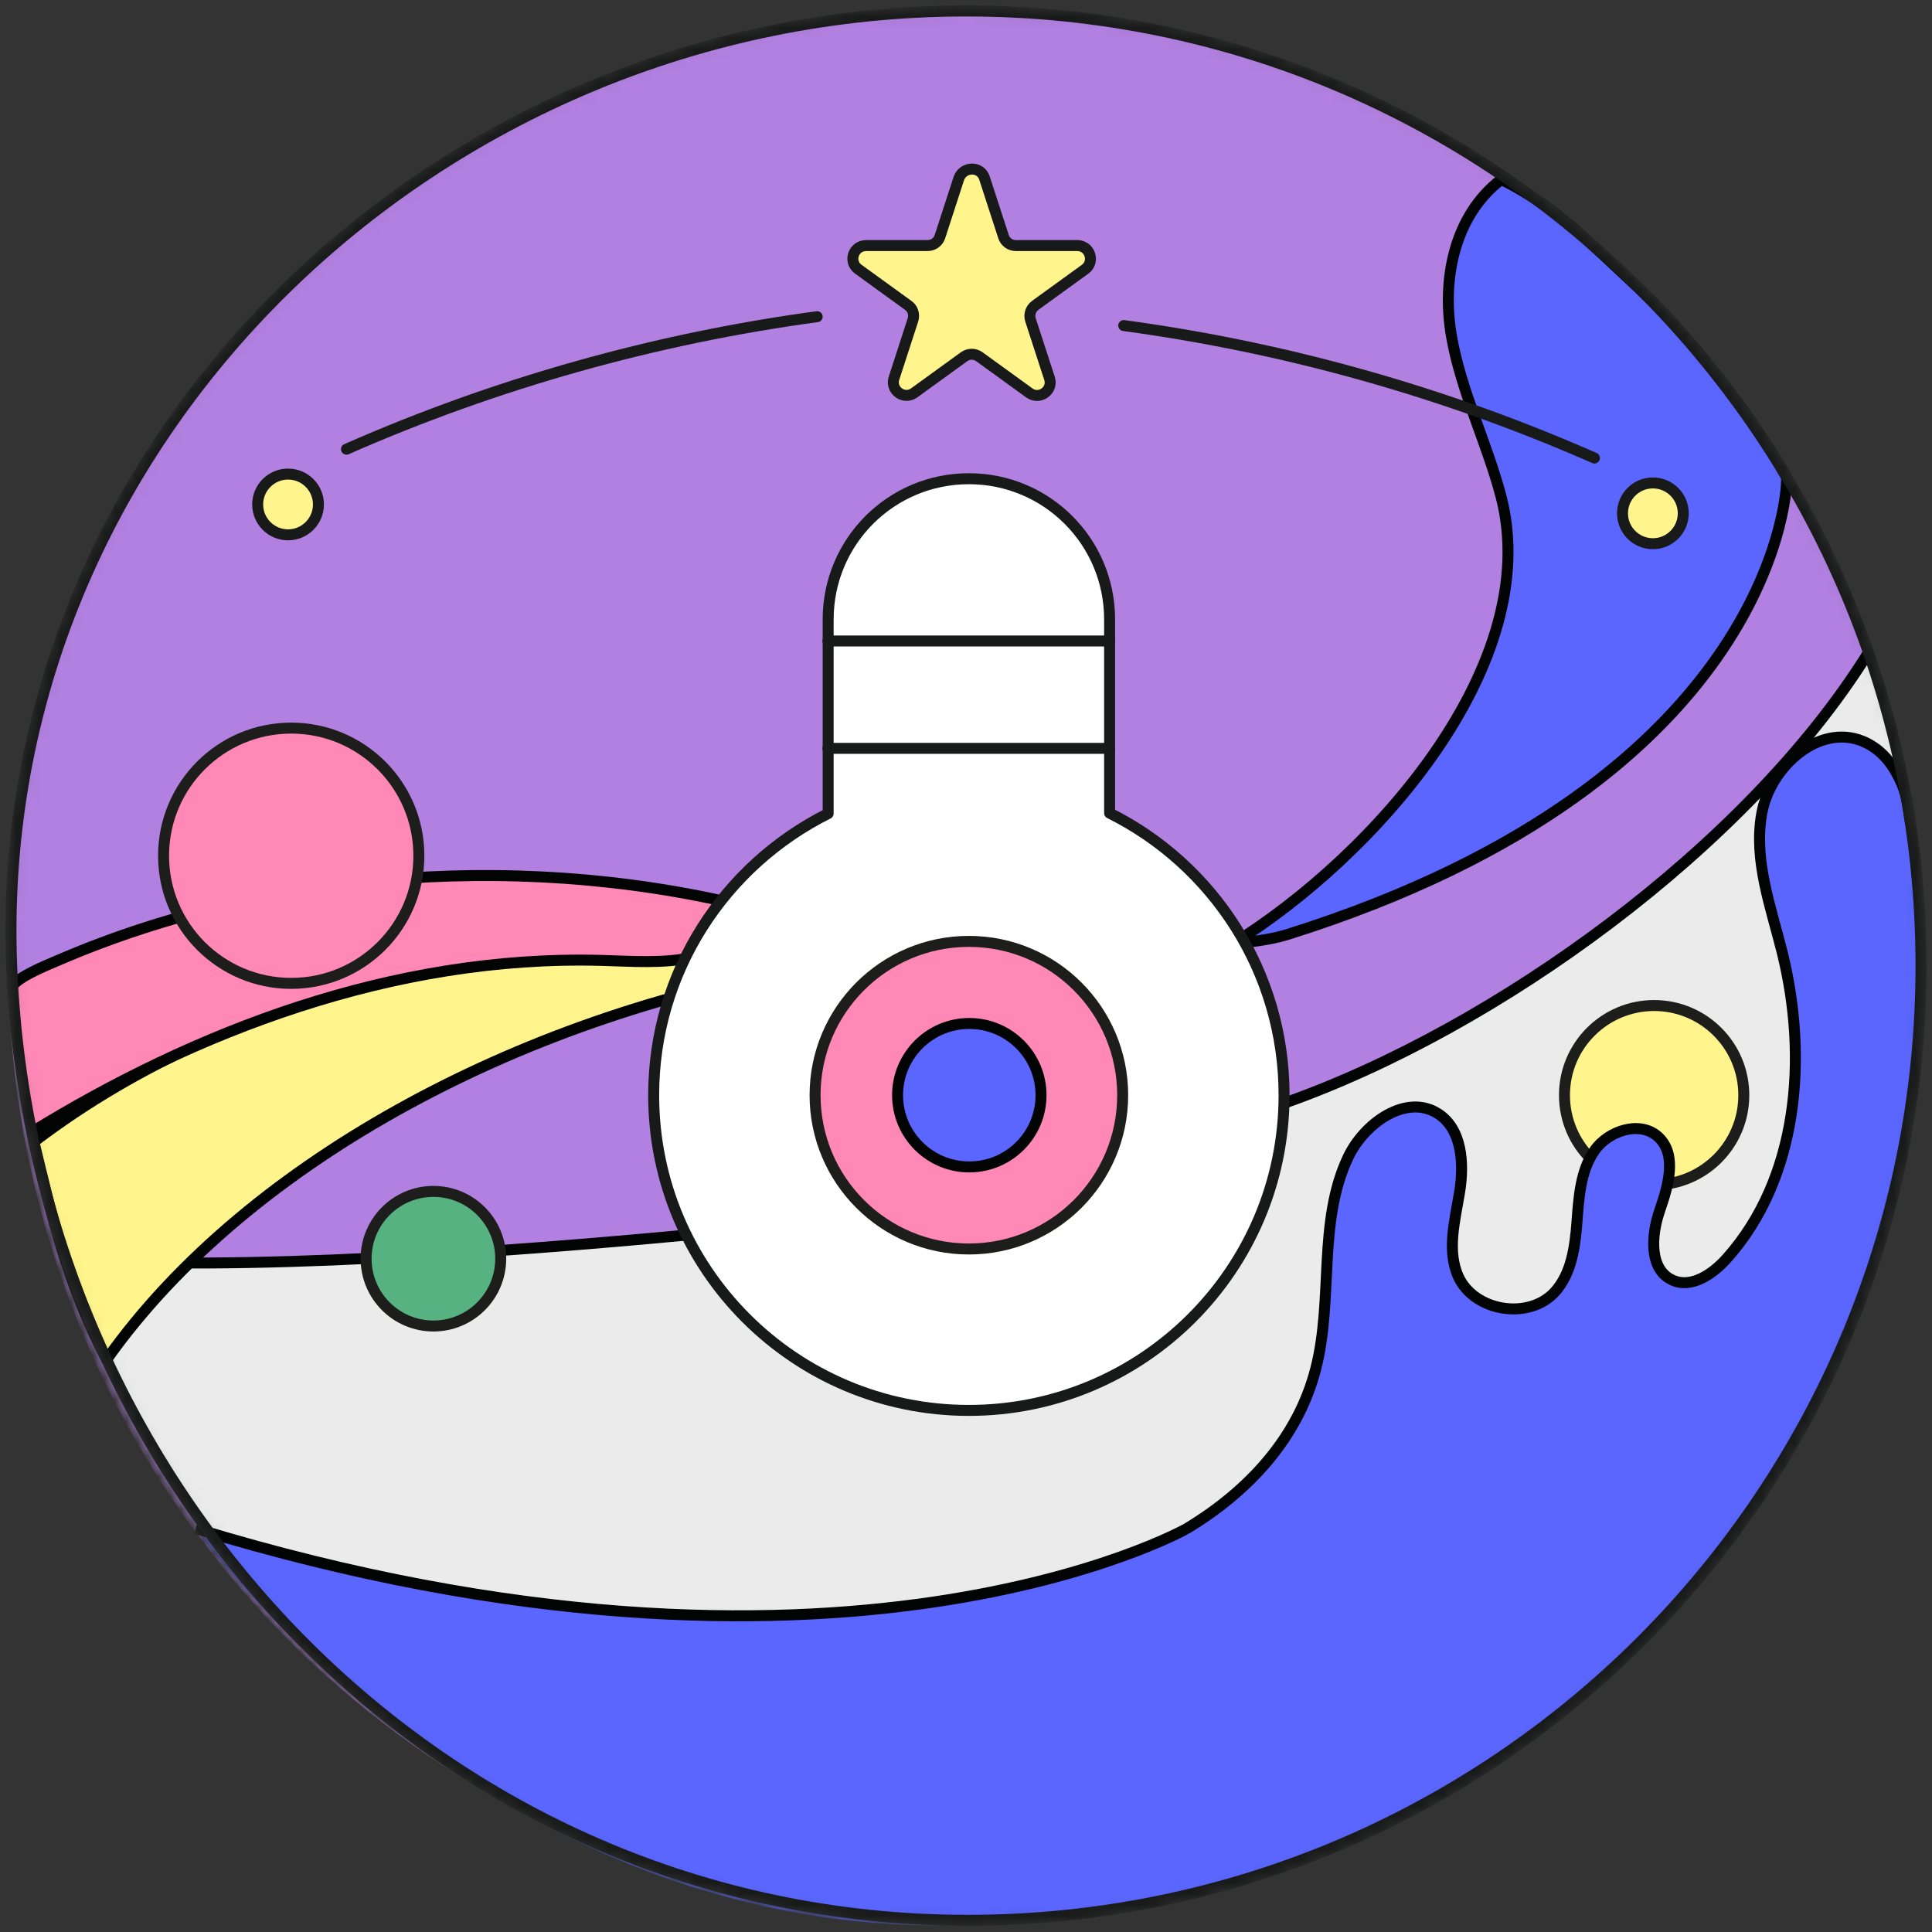 <svg width="176" height="176" viewBox="0 0 176 176" fill="none" xmlns="http://www.w3.org/2000/svg">
<rect x="0" y="0" width="176" height="176" fill="#333333" stroke="none"/>
<mask id="mask0_525_20643" style="mask-type:alpha" maskUnits="userSpaceOnUse" x="0" y="0" width="176" height="176">
<path d="M88.031 1C136.061 1 175 39.939 175 87.969C175 135.998 136.061 174.995 88.031 174.937C40.251 174.88 2.946 135.633 1.063 87.969C-0.821 39.977 40.002 1 88.031 1Z" fill="#D9D9D9" stroke="black" stroke-miterlimit="10"/>
</mask>
<g mask="url(#mask0_525_20643)">
<path d="M173.626 101.83C181.321 54.418 149.123 9.746 101.712 2.051C54.3 -5.644 9.627 26.554 1.932 73.966C-5.762 121.377 26.435 166.05 73.847 173.745C121.259 181.439 165.931 149.242 173.626 101.83Z" fill="#B180E0"/>
<path d="M7 115.183C7 115.183 25.509 115.665 50.5 113.618C69.875 112.032 93.175 109.219 114.575 101.618C130.164 96.082 143.97 86.996 155.5 76.618C161.108 71.571 166.126 66.087 170 59.618C170 59.618 189.075 102.118 154.876 143.128C154.876 143.128 146.073 154.756 137.52 159.888C128.968 165.019 112.765 171.593 112.765 171.593L97.832 174.456L77.325 174.302C77.325 174.302 52.32 167.595 46.189 163.789C40.058 159.984 27.084 149.452 27.084 149.452L14.207 133.115C14.227 133.115 8.076 119.488 7 115.183Z" fill="#EBEBEB"/>
<path d="M5.56 114.627C21.281 115.933 46.805 113.992 62.507 112.512" stroke="#020303" stroke-miterlimit="10"/>
<path d="M162.738 43.437C162.93 43.764 162.296 70.978 117.303 85.124C115.65 85.643 113.901 85.778 112.191 86.047C125.26 77.974 140.732 60.446 136.734 45.205C135.427 40.266 133.082 35.614 132.217 30.579C131.352 25.543 132.41 19.681 136.753 16.356C141.443 18.567 145.114 22.391 148.919 25.909C153.436 30.079 159.279 37.344 162.738 43.437Z" fill="#5A66FF" stroke="#020303" stroke-miterlimit="10" stroke-linecap="round" stroke-linejoin="round"/>
<path d="M74.501 87.988C49.554 83.625 22.012 89.583 3.081 104.017C4.618 110.359 6.06 116.855 9.711 123.851C22.704 105.497 48.458 92.081 74.501 87.988Z" fill="#FFF58C" stroke="#020303" stroke-miterlimit="10" stroke-linecap="round" stroke-linejoin="round"/>
<path d="M2.792 103.191C17.726 93.985 35.735 86.989 54.762 87.488C57.549 87.565 60.393 87.796 63.084 87.219C65.775 86.662 68.35 85.047 69.619 82.991C48.65 77.436 24.703 79.109 5.329 87.469C4.022 88.026 1.754 88.93 1.005 89.929" fill="#FF88B6"/>
<path d="M2.792 103.191C17.726 93.985 35.735 86.989 54.762 87.488C57.549 87.565 60.393 87.796 63.084 87.219C65.775 86.662 68.35 85.047 69.619 82.991C48.65 77.436 24.703 79.109 5.329 87.469C4.022 88.026 1.754 88.93 1.005 89.929" stroke="#020303" stroke-miterlimit="10"/>
<path d="M150.687 107.937C155.198 107.937 158.856 104.28 158.856 99.769C158.856 95.258 155.198 91.601 150.687 91.601C146.176 91.601 142.519 95.258 142.519 99.769C142.519 104.28 146.176 107.937 150.687 107.937Z" fill="#FFF58C" stroke="#1D1D1B" stroke-miterlimit="10"/>
<path d="M26.529 89.583C32.951 89.583 38.157 84.377 38.157 77.956C38.157 71.534 32.951 66.328 26.529 66.328C20.107 66.328 14.901 71.534 14.901 77.956C14.901 84.377 20.107 89.583 26.529 89.583Z" fill="#FF88B6" stroke="#1D1D1B" stroke-miterlimit="10"/>
<path d="M39.483 120.796C42.869 120.796 45.614 118.051 45.614 114.665C45.614 111.279 42.869 108.534 39.483 108.534C36.096 108.534 33.351 111.279 33.351 114.665C33.351 118.051 36.096 120.796 39.483 120.796Z" fill="#56B381" stroke="#1D1D1B" stroke-miterlimit="10"/>
<path d="M89.684 16.222L91.414 21.546C91.568 22.045 92.029 22.372 92.548 22.372H98.141C99.294 22.372 99.775 23.852 98.852 24.525L94.316 27.811C93.893 28.119 93.72 28.657 93.874 29.137L95.604 34.461C95.969 35.557 94.701 36.479 93.759 35.787L89.223 32.501C88.8 32.193 88.243 32.193 87.82 32.501L83.284 35.787C82.342 36.46 81.093 35.557 81.439 34.461L83.169 29.137C83.323 28.638 83.15 28.099 82.727 27.811L78.191 24.525C77.249 23.852 77.73 22.372 78.902 22.372H84.495C85.014 22.372 85.475 22.045 85.629 21.546L87.359 16.222C87.781 15.126 89.338 15.126 89.684 16.222Z" fill="#FFF58C" stroke="#181919" stroke-miterlimit="10" stroke-linecap="round" stroke-linejoin="round"/>
<path d="M31.564 40.919C45.191 34.922 59.682 30.848 74.443 28.849" stroke="#181919" stroke-miterlimit="10" stroke-linecap="round" stroke-linejoin="round"/>
<path d="M26.241 48.722C27.769 48.722 29.008 47.483 29.008 45.955C29.008 44.426 27.769 43.187 26.241 43.187C24.712 43.187 23.473 44.426 23.473 45.955C23.473 47.483 24.712 48.722 26.241 48.722Z" fill="#FFF58C" stroke="#181919" stroke-miterlimit="10" stroke-linecap="round" stroke-linejoin="round"/>
<path d="M145.248 41.726C131.622 35.73 117.13 31.655 102.369 29.657" stroke="#181919" stroke-miterlimit="10" stroke-linecap="round" stroke-linejoin="round"/>
<path d="M150.572 49.53C152.101 49.53 153.34 48.291 153.34 46.762C153.34 45.233 152.101 43.994 150.572 43.994C149.044 43.994 147.805 45.233 147.805 46.762C147.805 48.291 149.044 49.53 150.572 49.53Z" fill="#FFF58C" stroke="#181919" stroke-miterlimit="10" stroke-linecap="round" stroke-linejoin="round"/>
<path d="M116.976 100.5C136.388 93.658 159.144 77.129 170.099 59.62" stroke="#020303" stroke-miterlimit="10"/>
<path d="M59.548 99.769C59.548 115.606 72.387 128.484 88.262 128.484C104.099 128.484 116.976 115.645 116.976 99.769C116.976 88.526 110.519 78.782 101.082 74.073V56.429C101.082 49.337 95.354 43.61 88.262 43.61C81.17 43.61 75.443 49.337 75.443 56.429V74.111C66.025 78.82 59.548 88.526 59.548 99.769Z" fill="white" stroke="#181919" stroke-miterlimit="10" stroke-linecap="round" stroke-linejoin="round"/>
<path d="M101.063 68.173H75.424" stroke="#181919" stroke-miterlimit="10" stroke-linecap="round" stroke-linejoin="round"/>
<path d="M101.063 58.39H75.424" stroke="#181919" stroke-miterlimit="10" stroke-linecap="round" stroke-linejoin="round"/>
<path d="M88.262 113.78C96 113.78 102.273 107.507 102.273 99.769C102.273 92.031 96 85.758 88.262 85.758C80.523 85.758 74.251 92.031 74.251 99.769C74.251 107.507 80.523 113.78 88.262 113.78Z" fill="#FF88B6" stroke="#1D1D1B" stroke-miterlimit="10"/>
<path d="M88.3 106.304C91.909 106.304 94.835 103.379 94.835 99.77C94.835 96.161 91.909 93.235 88.3 93.235C84.691 93.235 81.766 96.161 81.766 99.77C81.766 103.379 84.691 106.304 88.3 106.304Z" fill="#5A66FF" stroke="#020303" stroke-miterlimit="10" stroke-linecap="round" stroke-linejoin="round"/>
<path d="M174.443 75.841C173.905 72.535 172.771 68.788 169.676 67.519C165.679 65.885 161.239 69.864 160.49 74.112C159.721 78.378 161.335 82.645 162.373 86.835C164.718 96.349 163.834 107.323 157.318 114.626C156.05 116.049 154.109 117.394 152.379 116.625C150.207 115.664 150.418 112.531 151.187 110.302C151.956 108.072 152.802 105.247 151.11 103.614C149.477 102.038 146.536 102.96 145.248 104.824C143.961 106.689 143.826 109.091 143.653 111.359C143.48 113.627 143.153 116.049 141.616 117.721C139.252 120.258 134.351 119.489 132.871 116.337C131.775 113.954 132.544 111.186 132.967 108.591C133.39 105.997 133.198 102.845 130.987 101.442C128.085 99.597 124.261 102.326 122.8 105.439C120.013 111.34 121.493 118.374 119.859 124.697C118.245 131.001 113.747 135.845 108.116 139.247C108.097 139.266 76.442 157.121 17.823 139.247C17.823 139.247 48.343 182.299 97.276 174.438C140 168.619 157.568 140.515 163.065 131.424C164.449 129.31 165.66 127.1 166.755 124.832C174.059 109.725 177.134 92.428 174.443 75.841Z" fill="#5A66FF"/>
<path d="M174.039 74.957C173.77 73.247 173.732 72.286 172.944 70.748C172.214 69.307 171.176 68.134 169.676 67.519C165.679 65.885 161.239 69.864 160.49 74.112C159.721 78.378 161.335 82.645 162.373 86.835C164.718 96.349 163.834 107.323 157.318 114.626C156.05 116.049 154.109 117.394 152.379 116.625C150.207 115.664 150.418 112.531 151.187 110.302C151.956 108.072 152.802 105.247 151.11 103.614C149.477 102.038 146.536 102.96 145.248 104.824C143.961 106.689 143.826 109.091 143.653 111.359C143.48 113.627 143.153 116.049 141.616 117.721C139.252 120.258 134.351 119.489 132.871 116.337C131.775 113.954 132.544 111.186 132.967 108.591C133.39 105.997 133.198 102.845 130.987 101.442C128.085 99.597 124.261 102.326 122.8 105.439C120.013 111.34 121.493 118.374 119.859 124.697C118.245 131.001 113.747 135.845 108.116 139.247C108.097 139.266 76.442 157.121 17.823 139.247" stroke="#020303" stroke-miterlimit="10"/>
<path d="M88.031 1C136.061 1 175 39.939 175 87.969C175 135.998 136.061 174.995 88.031 174.937C40.251 174.88 2.946 135.633 1.063 87.969C-0.821 39.977 40.002 1 88.031 1Z" stroke="#181919" stroke-miterlimit="10"/>
</g>
</svg>
